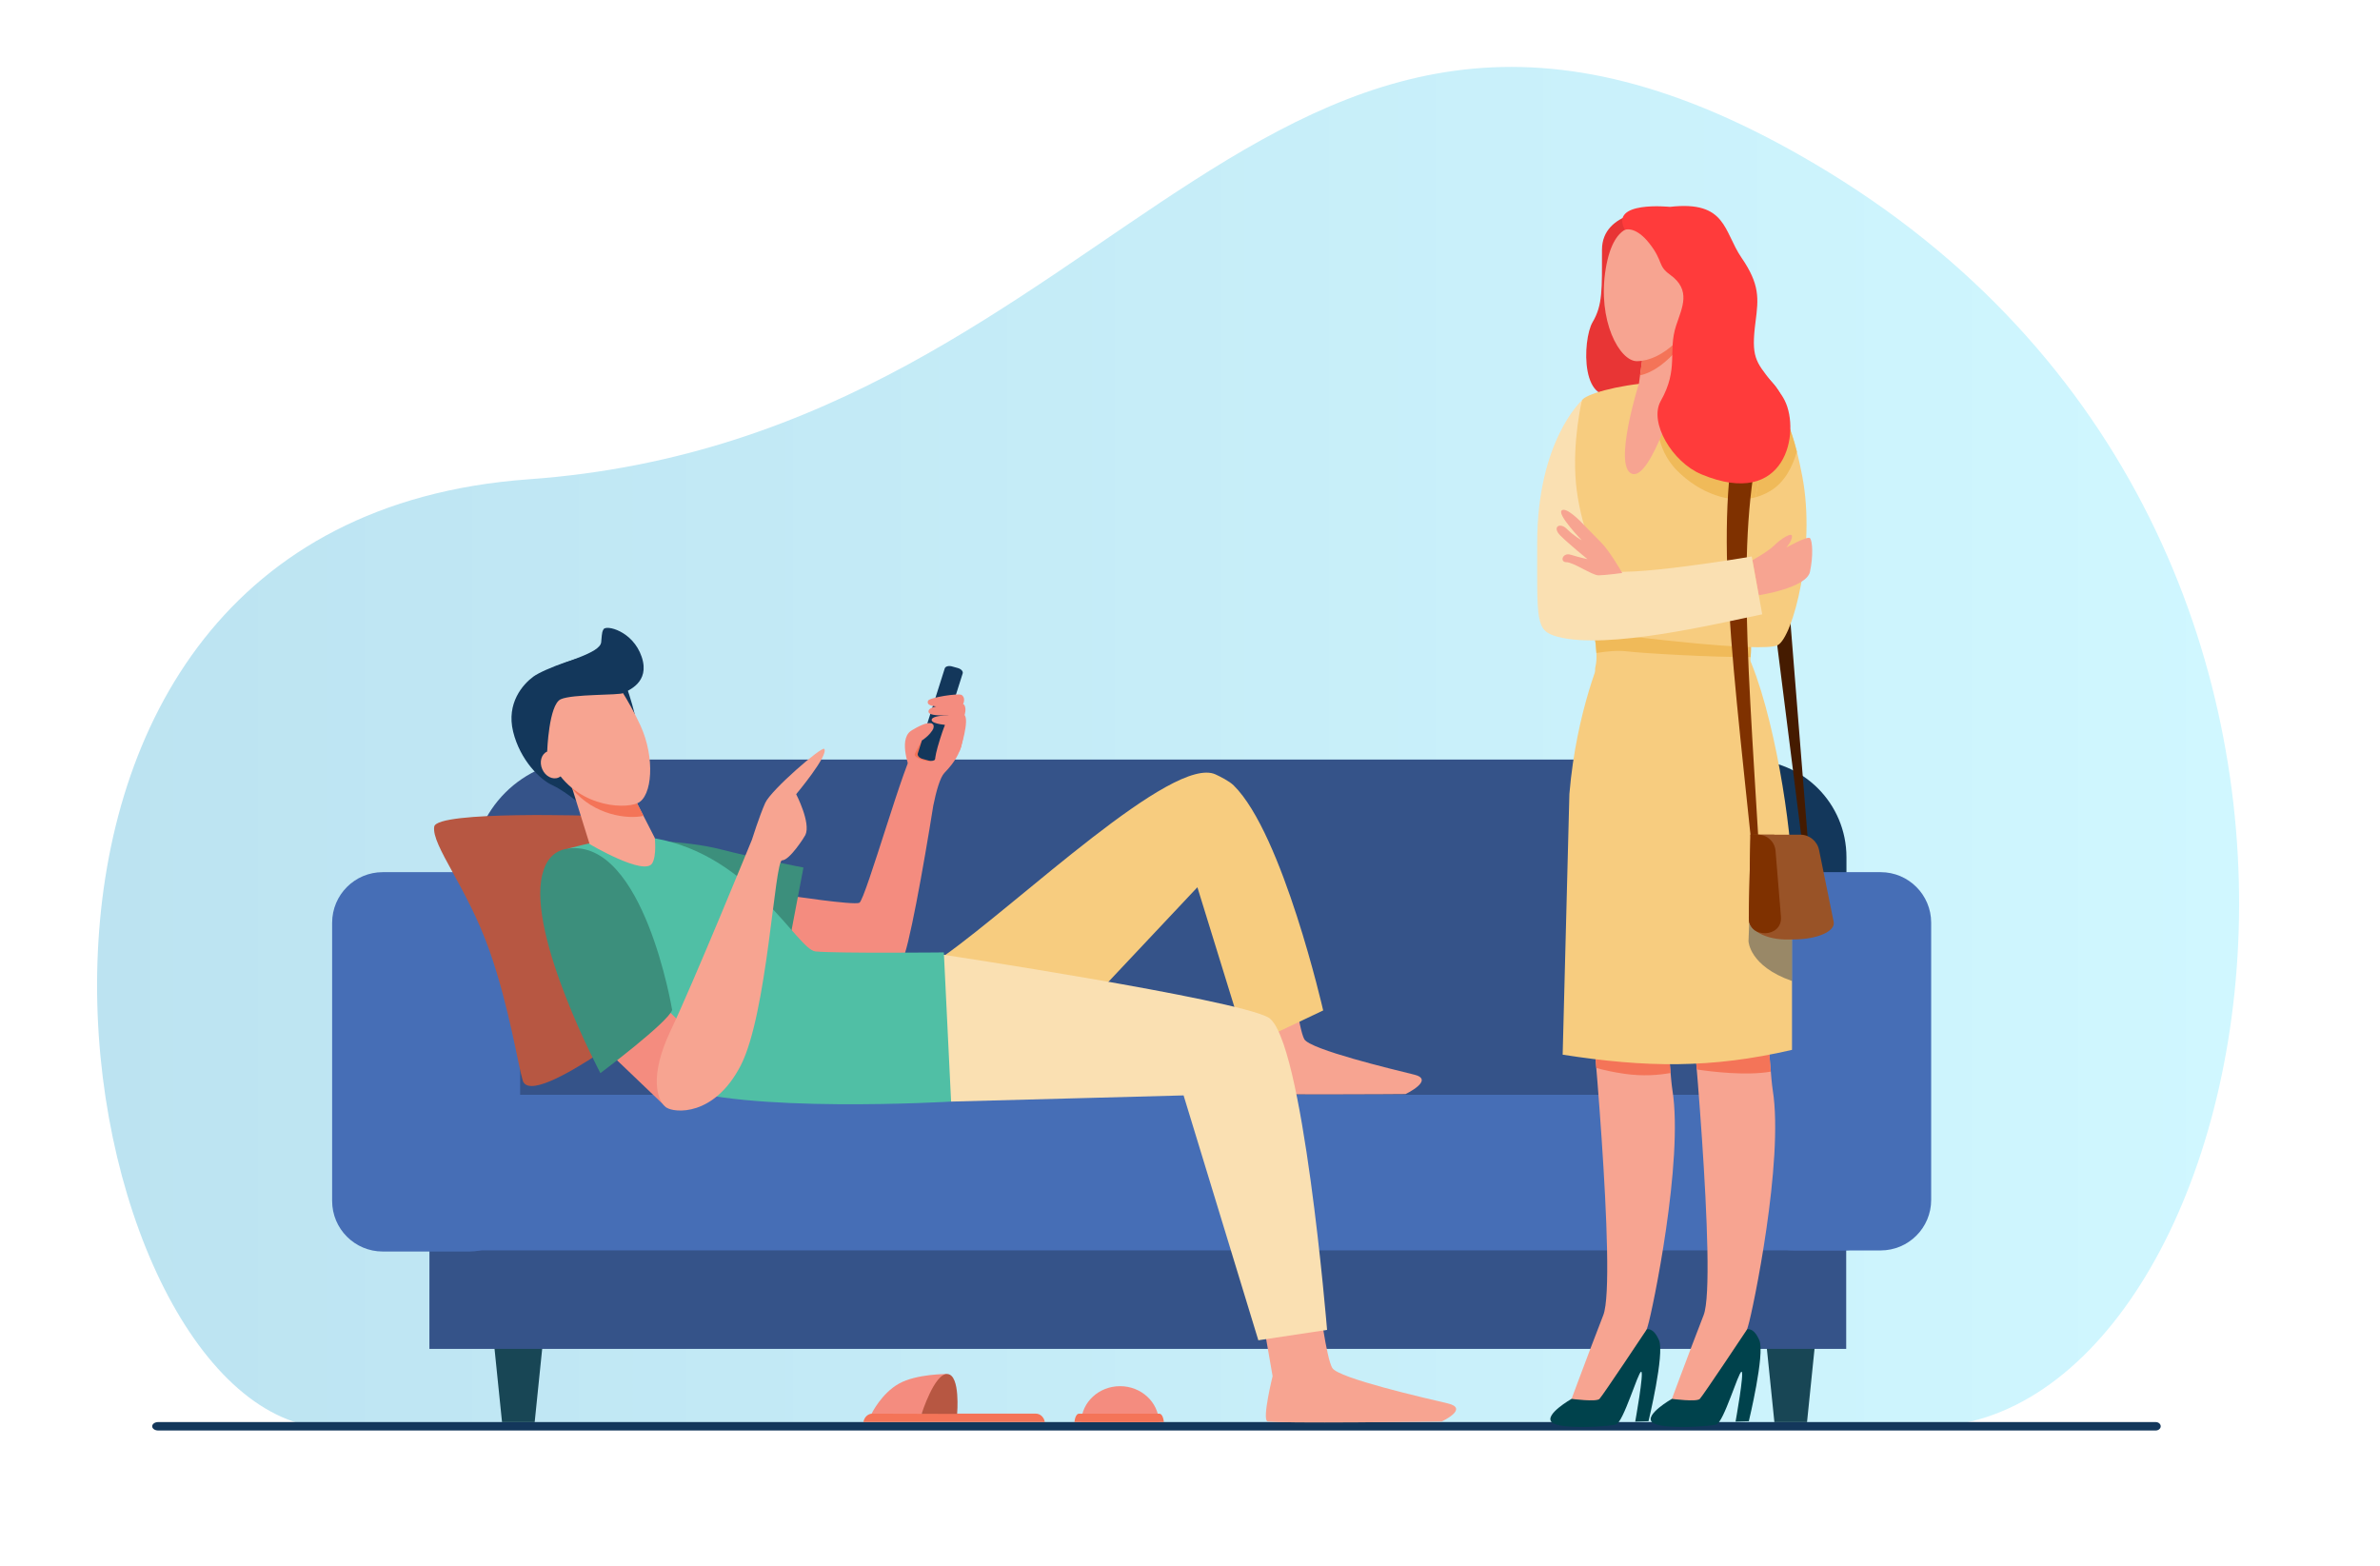 <?xml version="1.0" encoding="utf-8"?>
<!-- Generator: Adobe Illustrator 27.5.0, SVG Export Plug-In . SVG Version: 6.00 Build 0)  -->
<svg version="1.1" id="Layer_1" xmlns="http://www.w3.org/2000/svg" xmlns:xlink="http://www.w3.org/1999/xlink" x="0px" y="0px"
	 viewBox="0 0 3040.342 2000" style="enable-background:new 0 0 3040.342 2000;" xml:space="preserve">
<g>
	<rect x="0" y="0" style="fill:#FFFFFF;" width="3040.342" height="2000"/>
	<linearGradient id="SVGID_1_" gradientUnits="userSpaceOnUse" x1="124.017" y1="954.197" x2="2860.352" y2="954.197">
		<stop  offset="0" style="stop-color:#BCE3F1"/>
		<stop  offset="1" style="stop-color:#D0F7FF"/>
	</linearGradient>
	<path style="fill:url(#SVGID_1_);" d="M397.788,1821.988C72.926,1762.71-97.34,667.754,675.586,612.266
		s941.118-832.879,1660.784-392.043c800.442,490.315,552.721,1602.674,122.98,1602.674
		C2052.918,1822.896,397.788,1821.988,397.788,1821.988z"/>
	<g>
		<g>
			<path style="fill:#13375B;" d="M2760.207,1822.061c0-2.975-2.863-5.387-6.392-5.387H202.046c-4.212,0-7.628,2.412-7.628,5.387
				c0,2.976,3.415,5.388,7.628,5.388h2551.769C2757.344,1827.449,2760.207,1825.037,2760.207,1822.061L2760.207,1822.061z"/>
		</g>
		<g>
			<path style="fill:#F47458;" d="M1334.73,1816.675c-1-6.121-5.731-10.76-11.427-10.76h-208.91c-5.696,0-10.427,4.639-11.427,10.76
				H1334.73z"/>
			<path style="fill:#F48C7F;" d="M1177.348,1806.1l-63.916-0.17c0,0,12.539-25.87,34.987-38.388
				c22.448-12.519,61.232-12.251,61.232-12.251L1177.348,1806.1z"/>
			<path style="fill:#B75742;" d="M1222.69,1806.242c0,0,4.329-49.419-12.232-50.951s-33.11,50.809-33.11,50.809L1222.69,1806.242z"
				/>
		</g>
		<g>
			<path style="fill:#F48C7F;" d="M1480.553,1816.556c-0.735-25.374-22.703-45.735-49.716-45.735
				c-27.013,0-48.982,20.36-49.716,45.735H1480.553z"/>
			<path style="fill:#F47458;" d="M1486.755,1816.668c-0.491-6.081-2.822-10.689-5.628-10.689h-102.891
				c-2.805,0-5.135,4.608-5.628,10.689H1486.755z"/>
		</g>
		<g>
			<polygon style="fill:#184655;" points="683.033,1816.771 641.322,1816.771 630.051,1706.551 694.305,1706.551 			"/>
			<polygon style="fill:#184655;" points="2308.404,1816.771 2266.692,1816.771 2255.422,1706.551 2319.674,1706.551 			"/>
			<path style="fill:#13375B;" d="M1587.6,970.624h646.683c68.752,0,124.487,55.735,124.487,124.485v254.983h-895.657v-254.981
				C1463.113,1026.359,1518.848,970.624,1587.6,970.624z"/>
			<path style="fill:#355389;" d="M747.533,970.321h1380.35c79.71,0,144.33,64.618,144.33,144.331v315.232H603.202v-315.232
				C603.202,1034.94,667.821,970.321,747.533,970.321z"/>
			<polygon style="fill:#355389;" points="2358.434,1405.664 548.658,1405.636 548.539,1723.218 2358.434,1723.218 			"/>
			<path style="fill:#466EB6;" d="M599.803,1598.804H488.937c-35.705,0-64.649-28.945-64.649-64.649v-355.332
				c0-35.705,28.944-64.649,64.649-64.649h110.866c35.705,0,64.649,28.944,64.649,64.649v355.332
				C664.452,1569.859,635.508,1598.804,599.803,1598.804z"/>
			<path style="fill:#466EB6;" d="M2402.425,1597.417h-111.051c-35.654,0-64.557-28.903-64.557-64.557v-354.129
				c0-35.652,28.903-64.556,64.557-64.556h111.051c35.652,0,64.556,28.903,64.556,64.556v354.129
				C2466.981,1568.514,2438.077,1597.417,2402.425,1597.417z"/>
			<path style="fill:#466EB6;" d="M2354.911,1597.357H554.162c-36.93,0-66.867-29.936-66.867-66.867v-65.029
				c0-36.928,29.937-66.865,66.867-66.865h1800.749c36.931,0,66.867,29.937,66.867,66.865v65.029
				C2421.778,1567.421,2391.842,1597.357,2354.911,1597.357z"/>
		</g>
		<g>
			<path style="fill:#F48C7F;" d="M1215.666,890.323c-9.805-8.452-9.079,15.221-13.667,17.396
				c-7.87,3.727-4.556,18.223-8.698,22.365c-4.141,4.142-25.298,29.099-25.403,29.131c-9.388,2.761-62.401,190.794-70.132,194.108
				c-7.732,3.314-91.118-9.388-91.118-9.388l-19.88,72.343c0,0,153.519,28.163,165.668,10.491
				c7.943-11.554,27.314-119.314,39.802-197.688c3.761-18.343,8.662-36.009,14.316-41.841
				c13.254-13.667,19.673-25.264,21.744-36.861C1229.763,942.173,1227.677,900.677,1215.666,890.323z"/>
			<path style="fill:#F7A491;" d="M1580.965,1261.834l12.624,76.207c0,0-12.624,54.671-6.311,57.985
				c6.311,3.314,208.286,1.657,208.286,1.657s37.87-18.225,11.046-24.851c-26.825-6.626-133.072-32.029-140.436-45.282
				c-7.364-13.252-15.779-83.939-15.779-83.939L1580.965,1261.834z"/>
			<path style="fill:#F7A491;" d="M1612.442,1681.805l13.254,76.207c0,0-13.409,54.309-6.782,57.621
				c6.626,3.314,222.704,0.363,222.704,0.363s35.893-16.568,7.731-23.194c-28.165-6.627-139.715-32.029-147.446-45.282
				c-7.731-13.254-16.566-83.939-16.566-83.939L1612.442,1681.805z"/>
			<path style="fill:#B75742;" d="M850.418,1188.992l-86.972-146.61c0,0-205.541-7.13-208.732,13.667
				c-3.655,23.826,42.277,77.64,70.82,159.035c25.086,71.538,36.432,146.649,42.243,165.245
				c12.424,39.76,190.095-101.88,190.095-101.88L850.418,1188.992z"/>
			<path style="fill:#F7CC7F;" d="M1149.271,1241.676c0,0,32.428-3.374,57.283-20.982
				c95.821-67.883,291.985-256.428,346.247-231.385c5.727,2.645,17.454,8.431,23.193,14.082
				c62.755,61.773,114.312,287.435,114.312,287.435l-97.744,46.387l-62.954-203.772l-185.84,197.597L1149.271,1241.676z"/>
			<path style="fill:#FAE0B2;" d="M1059.909,1223.277l145.748-3.55c0,0,369.403,56.118,414.084,79.771
				c44.681,23.655,75.535,399.425,75.535,399.425l-87.804,13.254l-95.492-312.802l-297,7.885L1059.909,1223.277z"/>
			<path style="fill:#3C8F7C;" d="M807.93,1073.226c0,0,66.588,0,112.147,11.682c45.56,11.682,106.306,23.365,106.306,23.365
				l-17.524,92.288c0,0-94.624-16.356-99.297-16.356C904.89,1184.206,807.93,1073.226,807.93,1073.226z"/>
			<path style="fill:#50BFA5;" d="M726.112,1083.976c0,0-28.911,23.655-18.398,102.505
				c10.513,78.849,56.185,163.084,148.175,199.882c91.991,36.796,359.091,20.897,359.091,20.897l-9.255-190.571
				c0,0-135.1,1.386-164.011-1.242c-22.883-2.08-82.126-122.989-204.877-144.408C804.5,1065.397,767.763,1073.016,726.112,1083.976z
				"/>
			<path style="fill:#13375B;" d="M740.16,1026.277c0,0-20.407-16.914-35.081-23.489c-14.675-6.574-40.603-31.404-49.57-68.069
				c-8.967-36.665,12.665-60.659,25.802-70.32c13.138-9.66,68.317-30.458,90.207-28.424c21.892,2.034,39.136,75.745,39.136,75.745
				l-8.765,65.256L740.16,1026.277z"/>
			<path style="fill:#F7A491;" d="M806.898,1012.646l29.553,57.807c0,0,2.599,22.493-3.254,32.343
				c-10.073,16.95-80.004-24.493-80.004-24.493l-30.915-99.24L806.898,1012.646z"/>
			<path style="fill:#F47458;" d="M731.379,1008.276c28.016,33.445,70.526,38.444,90.67,34.003l-15.15-29.633l-84.62-33.584
				L731.379,1008.276z"/>
			<path style="fill:#F7A491;" d="M715.364,872.193c23.793-21.963,61.851-16.467,78.82,10.548
				c7.377,11.743,15.997,26.796,23.896,43.926c18.997,41.199,15.254,91.06-3.605,99.346c-18.858,8.284-82.787,4.296-110.572-53.835
				C686.748,936.289,690.397,895.24,715.364,872.193z"/>
			<path style="fill:#F7A491;" d="M719.846,970.736c4.024,9.161,1.214,19.256-6.278,22.546c-7.492,3.292-16.826-1.468-20.851-10.629
				c-4.024-9.161-1.214-19.255,6.277-22.546C706.486,956.816,715.822,961.575,719.846,970.736z"/>
			<path style="fill:#13375B;" d="M698.994,960.107c0,0-11.86-18.476-17.371-38.564c-5.51-20.088,0.166-53.388,18.303-64.956
				c18.137-11.566,66.904-21.568,68.076-36.331c1.173-14.762,1.649-13.512,2.935-16.239c2.931-6.212,37.509,1.776,48.768,35.062
				c11.258,33.286-18.135,43.179-23.402,46.26c-5.267,3.082-64.732,1.057-79.999,7.951
				C701.038,900.184,698.994,960.107,698.994,960.107z"/>
			<polygon style="fill:#F48C7F;" points="750.688,1318.548 851.445,1414.925 898.757,1335.197 815.523,1253.714 			"/>
			<path style="fill:#F7A491;" d="M960.526,1072.788c0,0-75.496,184.464-103.532,243.166c-28.037,58.701-18.017,90.427-5.549,98.971
				c9.615,6.59,60.454,12.267,94.625-53.446c34.17-65.71,43.369-262.406,53.007-262.406c9.638,0,28.595-29.88,29.79-32.418
				c7.257-15.426-11.795-52.081-11.795-52.081s41.831-49.907,35.888-57.875c-2.832-3.799-67.994,52.411-75.442,69.058
				S960.526,1072.788,960.526,1072.788z"/>
			<path style="fill:#3C8F7C;" d="M858.65,1290.275c0,0-36.205-218.329-132.538-206.299c-18.59,2.322-28.895,14.833-33.418,33.515
				c-18.917,78.121,74.287,253.409,74.287,253.409S853.393,1306.045,858.65,1290.275z"/>
			<path style="fill:#13375B;" d="M1177.769,945.78l6.917-21.852c2.965-0.58,5.491-0.422,6.958,1.044
				C1197.384,930.713,1181.563,944.173,1177.769,945.78z"/>
			<path style="fill:#F48C7F;" d="M1172.427,962.637c-0.828,2.617,1.938,5.69,6.188,6.867l1.318,0.365
				c-1.467,9.004-17.007,14.471-17.007,14.471s-16.012-38.658,0.555-50.528c0,0,12.475-8.167,21.206-9.882
				c2.965-0.58,5.491-0.422,6.958,1.044c5.74,5.74-10.081,19.201-13.875,20.808c-0.041,0.016-0.075,0.025-0.107,0.041
				c0,0-0.008,0.125-0.025,0.357L1172.427,962.637z"/>
			<path style="fill:#F47458;" d="M1181.014,947.065l-3.245-1.284c0,0-6.972,12.329-9.181,17.299
				c-2.208,4.97,15.324,10.492,20.295,9.112C1193.853,970.811,1181.014,947.065,1181.014,947.065z"/>
			<path style="fill:#13375B;" d="M1229.781,860.279l-34.443,108.729c-0.829,2.609-4.937,3.777-9.186,2.592
				c-0.083-0.022-8.042-2.235-7.538-2.095c-4.25-1.176-7.016-4.25-6.188-6.867c0.263-0.833-1.385,4.369,5.342-16.857
				c3.794-1.607,19.615-15.067,13.875-20.808c-1.467-1.466-3.993-1.624-6.958-1.044l22.183-70.02
				c0.828-2.609,4.937-3.769,9.178-2.592l7.547,2.095C1227.834,854.596,1230.609,857.67,1229.781,860.279z"/>
			<g>
				<path style="fill:#F48C7F;" d="M1228.92,902.334c0,0,6.307-9.526-0.414-14.496c-3.554-2.628-41.141,3.176-42.907,7.289
					C1180.762,906.397,1214.793,901.614,1228.92,902.334z"/>
			</g>
			<g>
				<path style="fill:#F48C7F;" d="M1232.233,913.309c0,0,2.74-7.755-0.414-12.839c-2.33-3.755-41.831,0.069-45.145,6.42
					C1181.001,917.763,1218.106,912.59,1232.233,913.309z"/>
			</g>
			<path style="fill:#F48C7F;" d="M1231.818,913.102c0,0-37.451-0.859-41.21,5.177c-3.758,6.037,16.36,7.663,16.36,7.663
				l19.673,31.477C1226.642,957.419,1239.005,919.406,1231.818,913.102z"/>
			<path style="fill:#F48C7F;" d="M1207.589,925.113c0,0-2.326,5.02-6.627,18.638c-9.94,31.477-6.282,32.375-2.968,33.824
				c3.313,1.45,23.884-16.429,26.99-17.257c3.106-0.828,10.768-39.554,5.592-53.221c-5.178-13.667-10.354-16.152-10.354-16.152
				L1207.589,925.113z"/>
		</g>
		<g>
			<path style="fill:#E83535;" d="M2123.373,266.438c-7.671,1.609-76.916,2.384-76.916,52.75s1.001,70.389-12.014,92.414
				c-13.015,22.025-16.64,115.18,37.948,88.699c14.605-7.085,4.525,45.453,4.525,45.453s93.681,42.047,119.711,31.036
				c26.03-11.013,66.075,14.016,66.075,14.016s39.824-63.734,0-103.559c-39.824-39.824-35.039-36.6-35.039-81.651
				c0-45.051-8.009-32.036-27.031-59.067C2181.611,319.497,2170.412,256.568,2123.373,266.438z"/>
			<polygon style="fill:#451B00;" points="2309.197,1070 2276.798,664.77 2251.16,672.374 2301.305,1070 			"/>
			<path style="fill:#F7A491;" d="M2030.481,1264.22c0,0,35.56,369.927,17.655,415.808
				c-17.905,45.883-47.138,124.745-47.138,124.745h32.891l67.212-89.298c0,0-1.613-4.113,3.981-22.018
				c5.597-17.905,45.883-210.381,31.335-301.025c-4.128-25.715-9.245-149.605-21.899-170.583
				C2082.566,1168.88,2030.481,1237.473,2030.481,1264.22z"/>
			<path style="fill:#00424C;" d="M2103.655,1698.296c0,0,8.295-3.402,15.671,13.953c7.375,17.355-13.46,103.327-13.46,103.327
				l-16.948,0.531c0,0,11.53-63.766,7.624-63.766c-3.904,0-22.772,64.903-32.317,67.507c-9.545,2.603-72.239,6.725-82.001-3.037
				s25.368-29.765,25.368-29.765s31.505,4.203,35.627,0.082C2047.341,1783.004,2103.655,1698.296,2103.655,1698.296z"/>
			<path style="fill:#F7A491;" d="M2158.654,1264.22c0,0,35.558,369.927,17.654,415.808
				c-17.905,45.883-47.138,124.745-47.138,124.745h32.892l67.21-89.298c0,0-1.613-4.113,3.983-22.018
				c5.594-17.905,45.88-210.381,31.332-301.025c-4.126-25.715-9.244-149.605-21.898-170.583
				C2210.739,1168.88,2158.654,1237.473,2158.654,1264.22z"/>
			<path style="fill:#F47458;" d="M2256.616,1302.975c-17.697-3.119-54.53-9.566-95.901-16.547
				c1.664,18.293,4.162,46.57,6.853,79.808c19.568,2.922,63.333,8.216,94.557,2.761
				C2260.594,1351.06,2258.833,1326.779,2256.616,1302.975z"/>
			<path style="fill:#F47458;" d="M2126.187,1280.66c-33.938-5.608-68.227-11.072-95.568-14.996
				c0.745,7.857,4.435,47.088,8.619,98.635c9.369,2.663,21.232,5.333,35.93,7.472c23.634,3.437,44.251,1.621,58.932-1.044
				C2132.054,1347.075,2129.6,1311.462,2126.187,1280.66z"/>
			<path style="fill:#F7CC7F;" d="M2289.208,1341.195c0-76.232,0-188.169,0-221.036c0-58.192-22.381-211.159-58.19-287.253
				c-35.811-76.096-183.525,0-183.525,0s-33.723,74.009-42.675,181.437l-8.588,333.004
				C2102.664,1363.881,2185.927,1365.177,2289.208,1341.195z"/>
			<path style="opacity:0.38;fill:#001C41;" d="M2289.208,1152.764l-52.892-19.524l-2.686,69.068c0,0,0.863,31.858,55.577,50.882
				V1152.764z"/>
			<path style="fill:#F7CC7F;" d="M2020.836,511.391c-3.521,6.257-24.866,59.12-19.308,115.263
				c8.304,83.885,44.834,190.415,36.791,223.934c-13.429,55.953,188.129,64.356,197.54-6.36
				c3.347-25.157-3.189-88.085,2.732-145.025c9.404-90.417,30.904-179.427,26.921-181.87
				C2177.276,463.214,2029.123,496.655,2020.836,511.391z"/>
			<path style="fill:#F0BA59;" d="M2117.071,530.945c0,0-4.833,40.102,25.649,70.584c26.94,26.941,67.769,44.945,104.47,32.32
				c9.859-63.698,21.322-114.677,18.321-116.518c-25.015-15.342-54.844-23.647-84.936-27.336l-68.459,4.437L2117.071,530.945z"/>
			<g>
				<path style="fill:#F0BA59;" d="M2032.062,785.451c3.905,19.111,6.733,35.879,7.299,48.746
					c13.202-2.155,27.045-3.466,37.737-2.198c22.982,2.725,113.088,7.841,159.255,7.368c0.839-10.968,0.493-26.808,0.113-45.266
					l-177.741-26.358L2032.062,785.451z"/>
			</g>
			<path style="fill:#F7CC7F;" d="M2265.511,517.332c0,0,19.221-1.119,36.846,91.202c17.625,92.322-11.856,205.626-31.527,215.698
				c-19.67,10.071-198.439-12.589-198.439-12.589l5.875-64.626c0,0,137.834-7.395,152.941-22.501
				c3.711-3.712-0.189-21.628,2.999-41.23C2243.993,623.101,2265.511,517.332,2265.511,517.332z"/>
			<path style="fill:#F0BA59;" d="M2295.404,576.885c-15.373-60.395-29.893-59.553-29.893-59.553s-12.592,61.891-22.891,117.926
				c6.396-1.75,12.691-4.387,18.793-8.025C2280.179,616.041,2290.128,595.511,2295.404,576.885z"/>
			<path style="fill:#F7A491;" d="M2238.59,715.655c0,0,19.844-10.881,27.677-18.715c7.833-7.833,22.94-17.905,22.94-11.75
				c0,6.154-7.274,14.281-7.274,14.281s27.138-15.12,30.214-12.043c3.078,3.077,4.477,22.381,0,43.084
				c-4.476,20.702-65.418,29.901-65.418,29.901L2238.59,715.655z"/>
			<path style="fill:#00424C;" d="M2231.827,1698.296c0,0,8.296-3.402,15.673,13.953c7.376,17.355-13.46,103.327-13.46,103.327
				l-16.948,0.531c0,0,11.529-63.766,7.624-63.766c-3.905,0-22.772,64.903-32.318,67.507c-9.544,2.603-72.237,6.725-82-3.037
				c-9.761-9.763,25.368-29.765,25.368-29.765s31.505,4.203,35.626,0.082C2175.513,1783.004,2231.827,1698.296,2231.827,1698.296z"
				/>
			<path style="fill:#7F3100;" d="M2261.413,511.519c-45.071,143.521-31.319,289.253-13.793,582.864l-8.445,0.706
				c-31.087-298.016-50.89-443.974-11.058-593.37L2261.413,511.519z"/>
			<path style="fill:#FAE0B2;" d="M1989.301,813.321c63.524,17.359,204.787-16.785,261.859-28.535l-13.429-73.857
				c0,0-167.463,28.487-187.83,16.738c-10.068-5.807-31.998-58.722-36.722-110.752c-4.833-53.225,7.656-105.524,7.656-105.524
				s-57.132,51.403-57.132,182.332C1963.704,793.629,1961.349,805.684,1989.301,813.321z"/>
			<path style="fill:#F7A491;" d="M2020.635,667.741c0,0,13.942,14.461,24.852,25.371c10.911,10.911,26.904,38.873,26.904,38.873
				s-22.66,3.003-30.494,3.003c-7.834,0-31.893-16.785-40.846-16.785s-5.037-12.869,5.595-9.512
				c10.631,3.357,21.261,5.595,21.261,5.595s-23.78-19.304-34.691-30.214c-10.911-10.911-0.534-17.269,8.394-8.342
				c8.927,8.927,19.023,14.497,19.023,14.497s-31.334-32.453-25.738-38.048C2000.492,646.583,2020.635,667.741,2020.635,667.741z"/>
			<path style="fill:#F7A491;" d="M2104.553,410.604l-10.909,79.392c0,0-33.496,106.245-8.851,115.254
				c24.645,9.01,60.158-113.03,60.158-113.03v-116.66L2104.553,410.604z"/>
			<path style="fill:#F47458;" d="M2144.951,443.935v-55.501l-31.573,14.515l-8.825,7.655l-9.463,68.87
				C2111.634,476.035,2129.678,462.603,2144.951,443.935z"/>
			<path style="fill:#F7A491;" d="M2095.44,291.723c0,0-33.142-14.73-44.191,51.558c-11.047,66.288,17.828,118.533,39.997,118.12
				c33.095-0.618,68.028-34.646,83.986-78.839C2191.189,338.37,2121.644,284.731,2095.44,291.723z"/>
			<path style="fill:#FF3B3B;" d="M2279.928,511.675c-4.461-8.938-11.006-16.503-17.226-24.429
				c-20.083-25.59-25.892-31.53-20.083-76.206c3.866-29.729,5.604-47.62-17.912-81.825c-23.01-33.469-18.859-73.214-91.404-64.967
				c-0.615,0.07-78.035-8.247-57.561,29.313c0,0,13.338-5.523,31.359,17.503c18.021,23.025,10.167,28.281,26.201,39.761
				c27.567,19.737,15.552,41.761,7.903,65.015c-10.908,33.162,3.745,54.979-19.664,96.375
				c-15.485,27.382,14.817,78.249,51.942,93.731C2282.089,651.236,2300.009,551.904,2279.928,511.675z"/>
			<path style="fill:#7F3100;" d="M2255.605,1192.189h-2.049c-10.94,0-19.745-8.984-19.525-19.922l2.126-105.984h30.337
				l8.576,104.784C2276,1182.443,2267.02,1192.189,2255.605,1192.189z"/>
			<path style="fill:#995327;" d="M2291.027,1200.133h-5.415c-31.031,1.139-51.974-13.185-51.395-24.811l5.437-109.038h60.093
				c11.661,0,21.71,8.211,24.034,19.639l18.66,91.756C2344.899,1189.773,2321.177,1200.133,2291.027,1200.133z"/>
			<path style="fill:#7F3100;" d="M2234.031,1172.267l2.126-105.984h9.526c11.758,0,21.549,9.021,22.508,20.741l6.879,84.042
				C2277.305,1198.394,2233.481,1199.68,2234.031,1172.267z"/>
		</g>
	</g>
</g>
</svg>
